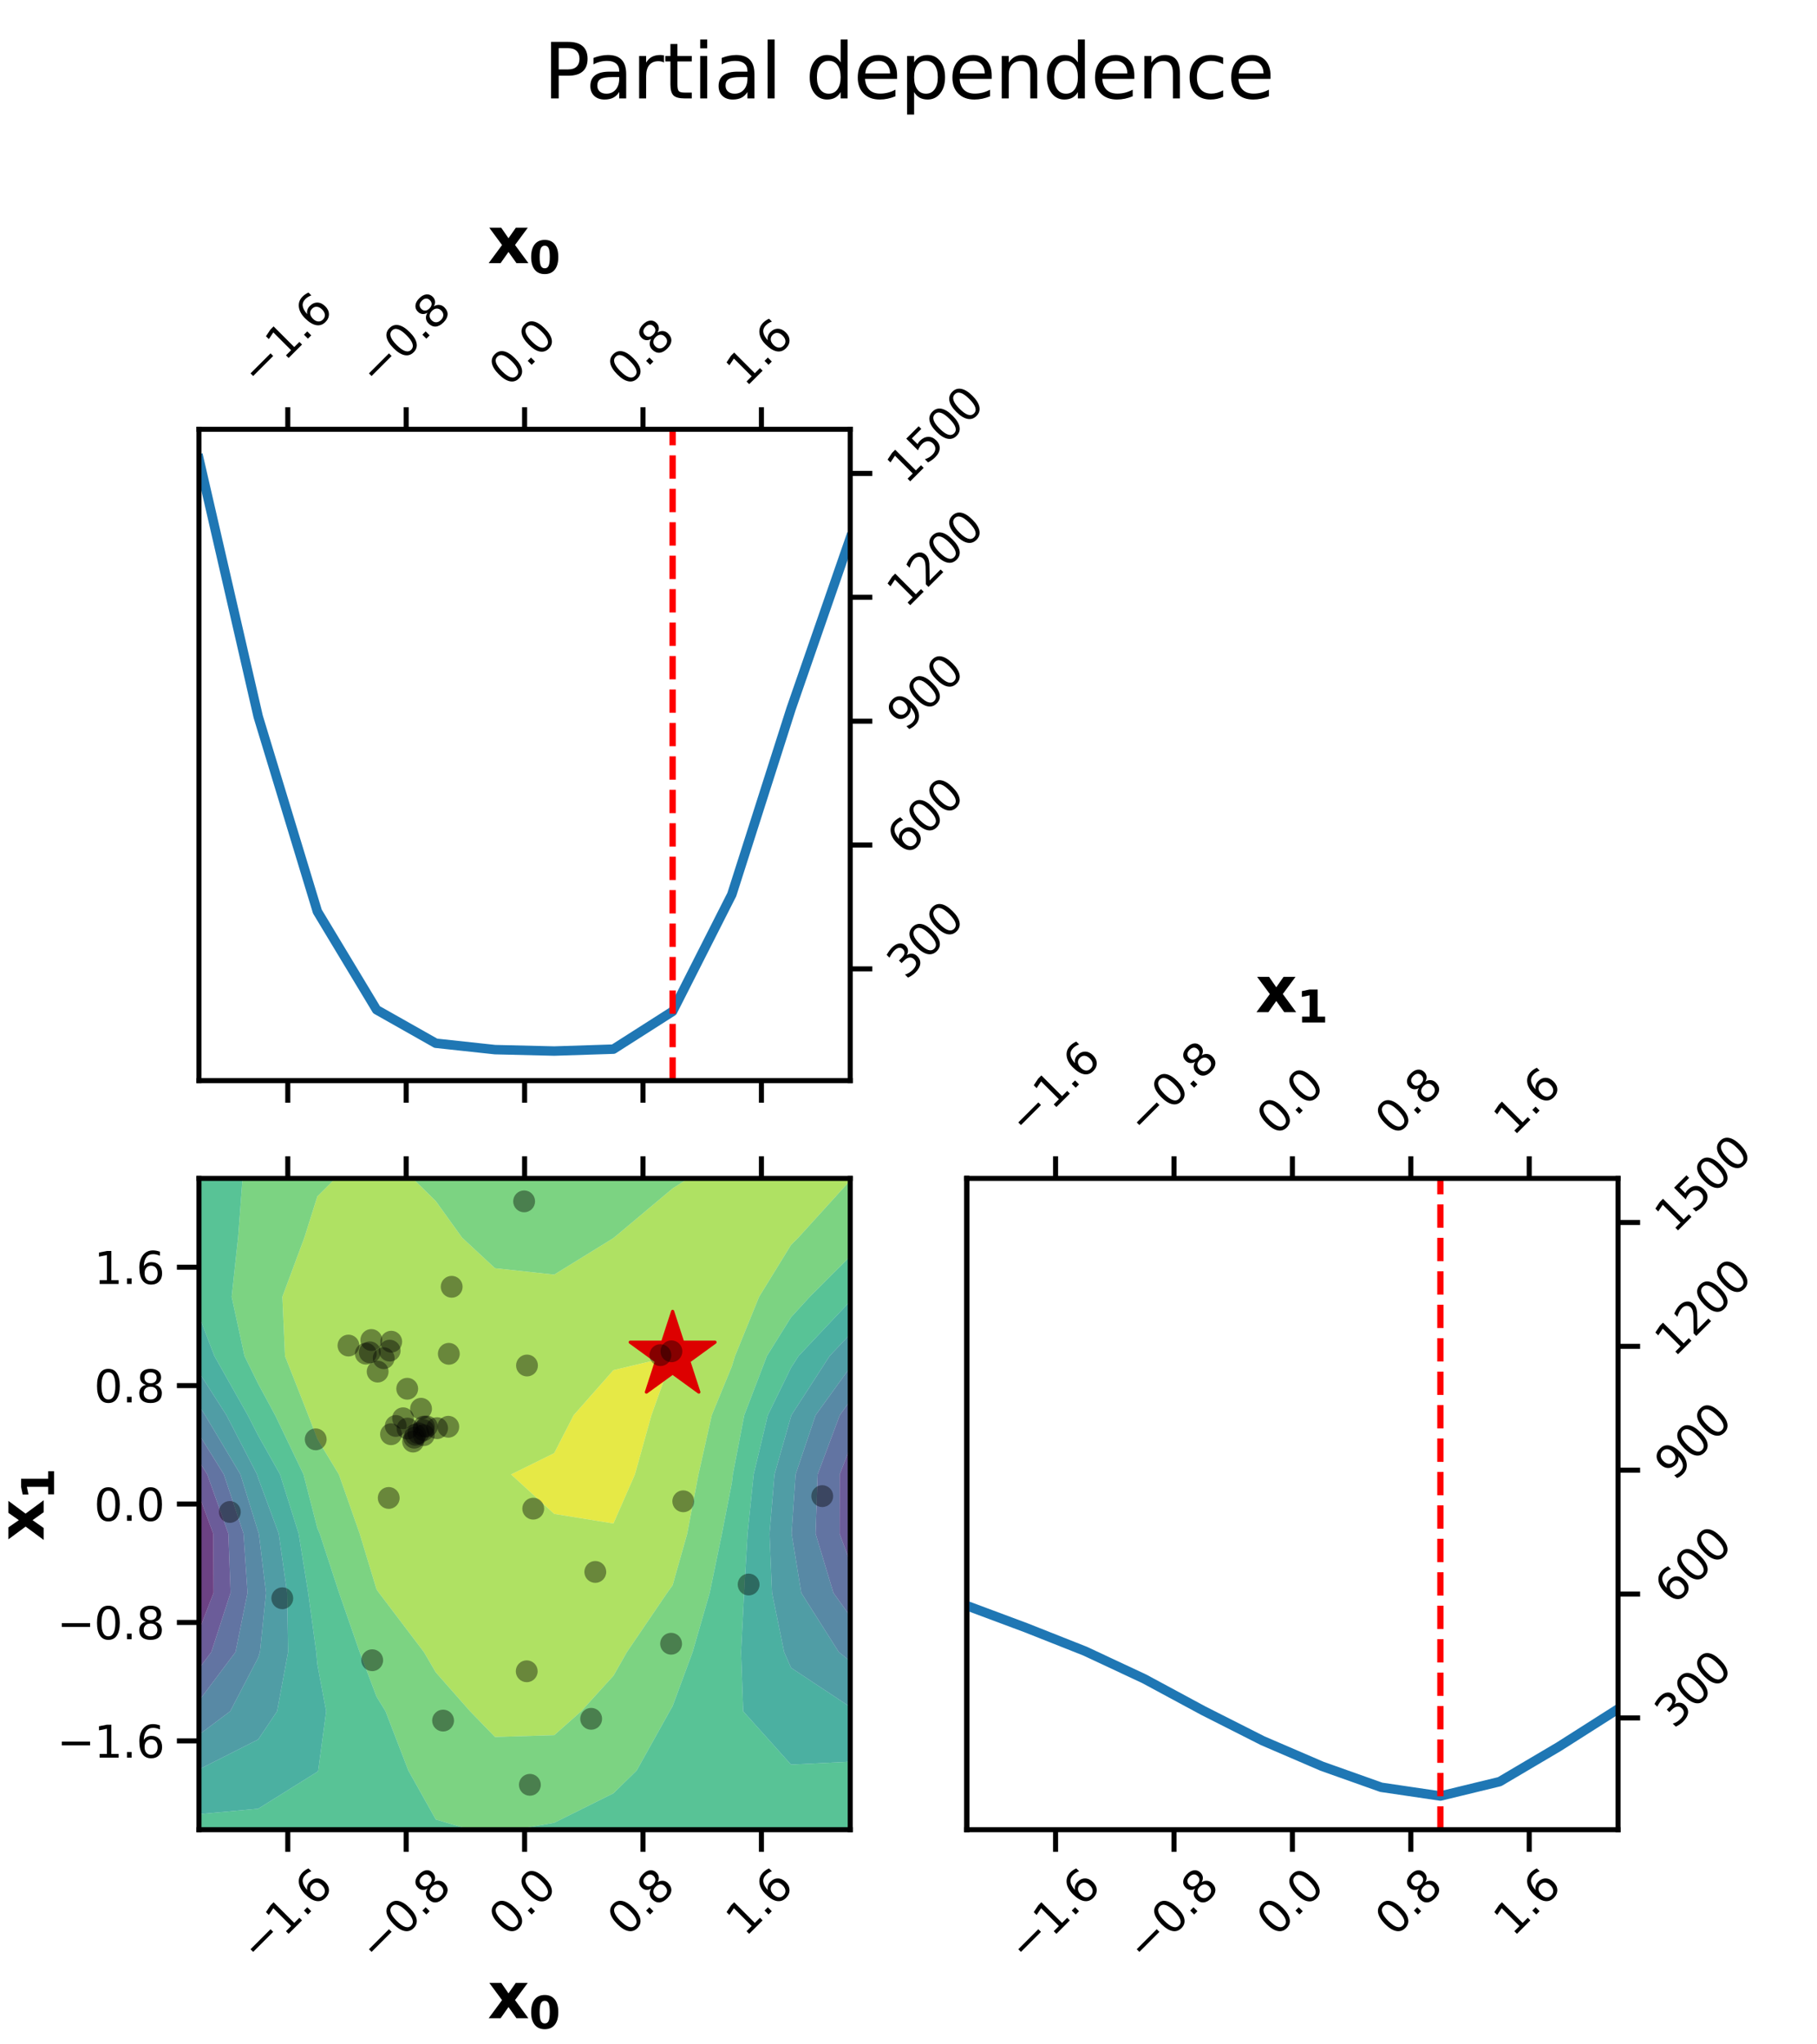 <?xml version="1.0" encoding="utf-8" standalone="no"?>
<!DOCTYPE svg PUBLIC "-//W3C//DTD SVG 1.1//EN"
  "http://www.w3.org/Graphics/SVG/1.1/DTD/svg11.dtd">
<svg xmlns:xlink="http://www.w3.org/1999/xlink" width="288pt" height="324pt" viewBox="0 0 288 324" xmlns="http://www.w3.org/2000/svg" version="1.1">
 <defs>
  <style type="text/css">*{stroke-linejoin: round; stroke-linecap: butt}</style>
 </defs>
 <g id="figure_1">
  <g id="patch_1">
   <path d="M 0 324 
L 288 324 
L 288 0 
L 0 0 
z
" style="fill: #ffffff"/>
  </g>
  <g id="axes_1">
   <g id="patch_2">
    <path d="M 31.538 171.268 
L 134.766 171.268 
L 134.766 68.04 
L 31.538 68.04 
z
" style="fill: #ffffff"/>
   </g>
   <g id="matplotlib.axis_1">
    <g id="xtick_1">
     <g id="line2d_1">
      <defs>
       <path id="m08d4b303a8" d="M 0 0 
L 0 3.5 
" style="stroke: #000000; stroke-width: 0.8"/>
      </defs>
      <g>
       <use xlink:href="#m08d4b303a8" x="45.614" y="171.268" style="stroke: #000000; stroke-width: 0.8"/>
      </g>
     </g>
     <g id="line2d_2">
      <defs>
       <path id="me5a0474e5b" d="M 0 0 
L 0 -3.5 
" style="stroke: #000000; stroke-width: 0.8"/>
      </defs>
      <g>
       <use xlink:href="#me5a0474e5b" x="45.614" y="68.04" style="stroke: #000000; stroke-width: 0.8"/>
      </g>
     </g>
     <g id="text_1">
      <!-- −1.6 -->
      <g transform="translate(40.97 61.511) rotate(-45) scale(0.07 -0.07)">
       <defs>
        <path id="DejaVuSans-2212" d="M 678 2272 
L 4684 2272 
L 4684 1741 
L 678 1741 
L 678 2272 
z
" transform="scale(0.016)"/>
        <path id="DejaVuSans-31" d="M 794 531 
L 1825 531 
L 1825 4091 
L 703 3866 
L 703 4441 
L 1819 4666 
L 2450 4666 
L 2450 531 
L 3481 531 
L 3481 0 
L 794 0 
L 794 531 
z
" transform="scale(0.016)"/>
        <path id="DejaVuSans-2e" d="M 684 794 
L 1344 794 
L 1344 0 
L 684 0 
L 684 794 
z
" transform="scale(0.016)"/>
        <path id="DejaVuSans-36" d="M 2113 2584 
Q 1688 2584 1439 2293 
Q 1191 2003 1191 1497 
Q 1191 994 1439 701 
Q 1688 409 2113 409 
Q 2538 409 2786 701 
Q 3034 994 3034 1497 
Q 3034 2003 2786 2293 
Q 2538 2584 2113 2584 
z
M 3366 4563 
L 3366 3988 
Q 3128 4100 2886 4159 
Q 2644 4219 2406 4219 
Q 1781 4219 1451 3797 
Q 1122 3375 1075 2522 
Q 1259 2794 1537 2939 
Q 1816 3084 2150 3084 
Q 2853 3084 3261 2657 
Q 3669 2231 3669 1497 
Q 3669 778 3244 343 
Q 2819 -91 2113 -91 
Q 1303 -91 875 529 
Q 447 1150 447 2328 
Q 447 3434 972 4092 
Q 1497 4750 2381 4750 
Q 2619 4750 2861 4703 
Q 3103 4656 3366 4563 
z
" transform="scale(0.016)"/>
       </defs>
       <use xlink:href="#DejaVuSans-2212"/>
       <use xlink:href="#DejaVuSans-31" x="83.789"/>
       <use xlink:href="#DejaVuSans-2e" x="147.412"/>
       <use xlink:href="#DejaVuSans-36" x="179.199"/>
      </g>
     </g>
    </g>
    <g id="xtick_2">
     <g id="line2d_3">
      <g>
       <use xlink:href="#m08d4b303a8" x="64.383" y="171.268" style="stroke: #000000; stroke-width: 0.8"/>
      </g>
     </g>
     <g id="line2d_4">
      <g>
       <use xlink:href="#me5a0474e5b" x="64.383" y="68.04" style="stroke: #000000; stroke-width: 0.8"/>
      </g>
     </g>
     <g id="text_2">
      <!-- −0.8 -->
      <g transform="translate(59.739 61.511) rotate(-45) scale(0.07 -0.07)">
       <defs>
        <path id="DejaVuSans-30" d="M 2034 4250 
Q 1547 4250 1301 3770 
Q 1056 3291 1056 2328 
Q 1056 1369 1301 889 
Q 1547 409 2034 409 
Q 2525 409 2770 889 
Q 3016 1369 3016 2328 
Q 3016 3291 2770 3770 
Q 2525 4250 2034 4250 
z
M 2034 4750 
Q 2819 4750 3233 4129 
Q 3647 3509 3647 2328 
Q 3647 1150 3233 529 
Q 2819 -91 2034 -91 
Q 1250 -91 836 529 
Q 422 1150 422 2328 
Q 422 3509 836 4129 
Q 1250 4750 2034 4750 
z
" transform="scale(0.016)"/>
        <path id="DejaVuSans-38" d="M 2034 2216 
Q 1584 2216 1326 1975 
Q 1069 1734 1069 1313 
Q 1069 891 1326 650 
Q 1584 409 2034 409 
Q 2484 409 2743 651 
Q 3003 894 3003 1313 
Q 3003 1734 2745 1975 
Q 2488 2216 2034 2216 
z
M 1403 2484 
Q 997 2584 770 2862 
Q 544 3141 544 3541 
Q 544 4100 942 4425 
Q 1341 4750 2034 4750 
Q 2731 4750 3128 4425 
Q 3525 4100 3525 3541 
Q 3525 3141 3298 2862 
Q 3072 2584 2669 2484 
Q 3125 2378 3379 2068 
Q 3634 1759 3634 1313 
Q 3634 634 3220 271 
Q 2806 -91 2034 -91 
Q 1263 -91 848 271 
Q 434 634 434 1313 
Q 434 1759 690 2068 
Q 947 2378 1403 2484 
z
M 1172 3481 
Q 1172 3119 1398 2916 
Q 1625 2713 2034 2713 
Q 2441 2713 2670 2916 
Q 2900 3119 2900 3481 
Q 2900 3844 2670 4047 
Q 2441 4250 2034 4250 
Q 1625 4250 1398 4047 
Q 1172 3844 1172 3481 
z
" transform="scale(0.016)"/>
       </defs>
       <use xlink:href="#DejaVuSans-2212"/>
       <use xlink:href="#DejaVuSans-30" x="83.789"/>
       <use xlink:href="#DejaVuSans-2e" x="147.412"/>
       <use xlink:href="#DejaVuSans-38" x="179.199"/>
      </g>
     </g>
    </g>
    <g id="xtick_3">
     <g id="line2d_5">
      <g>
       <use xlink:href="#m08d4b303a8" x="83.152" y="171.268" style="stroke: #000000; stroke-width: 0.8"/>
      </g>
     </g>
     <g id="line2d_6">
      <g>
       <use xlink:href="#me5a0474e5b" x="83.152" y="68.04" style="stroke: #000000; stroke-width: 0.8"/>
      </g>
     </g>
     <g id="text_3">
      <!-- 0.0 -->
      <g transform="translate(80.582 61.511) rotate(-45) scale(0.07 -0.07)">
       <use xlink:href="#DejaVuSans-30"/>
       <use xlink:href="#DejaVuSans-2e" x="63.623"/>
       <use xlink:href="#DejaVuSans-30" x="95.41"/>
      </g>
     </g>
    </g>
    <g id="xtick_4">
     <g id="line2d_7">
      <g>
       <use xlink:href="#m08d4b303a8" x="101.92" y="171.268" style="stroke: #000000; stroke-width: 0.8"/>
      </g>
     </g>
     <g id="line2d_8">
      <g>
       <use xlink:href="#me5a0474e5b" x="101.92" y="68.04" style="stroke: #000000; stroke-width: 0.8"/>
      </g>
     </g>
     <g id="text_4">
      <!-- 0.8 -->
      <g transform="translate(99.35 61.511) rotate(-45) scale(0.07 -0.07)">
       <use xlink:href="#DejaVuSans-30"/>
       <use xlink:href="#DejaVuSans-2e" x="63.623"/>
       <use xlink:href="#DejaVuSans-38" x="95.41"/>
      </g>
     </g>
    </g>
    <g id="xtick_5">
     <g id="line2d_9">
      <g>
       <use xlink:href="#m08d4b303a8" x="120.689" y="171.268" style="stroke: #000000; stroke-width: 0.8"/>
      </g>
     </g>
     <g id="line2d_10">
      <g>
       <use xlink:href="#me5a0474e5b" x="120.689" y="68.04" style="stroke: #000000; stroke-width: 0.8"/>
      </g>
     </g>
     <g id="text_5">
      <!-- 1.6 -->
      <g transform="translate(118.119 61.511) rotate(-45) scale(0.07 -0.07)">
       <use xlink:href="#DejaVuSans-31"/>
       <use xlink:href="#DejaVuSans-2e" x="63.623"/>
       <use xlink:href="#DejaVuSans-36" x="95.41"/>
      </g>
     </g>
    </g>
    <g id="text_6">
     <!-- $\mathbf{x_{0}}$ -->
     <g transform="translate(77.302 41.73) scale(0.1 -0.1)">
      <defs>
       <path id="DejaVuSans-Bold-78" d="M 1422 1791 
L 159 3500 
L 1344 3500 
L 2059 2463 
L 2784 3500 
L 3969 3500 
L 2706 1797 
L 4031 0 
L 2847 0 
L 2059 1106 
L 1281 0 
L 97 0 
L 1422 1791 
z
" transform="scale(0.016)"/>
       <path id="DejaVuSans-Bold-30" d="M 2944 2338 
Q 2944 3213 2780 3570 
Q 2616 3928 2228 3928 
Q 1841 3928 1675 3570 
Q 1509 3213 1509 2338 
Q 1509 1453 1675 1090 
Q 1841 728 2228 728 
Q 2613 728 2778 1090 
Q 2944 1453 2944 2338 
z
M 4147 2328 
Q 4147 1169 3647 539 
Q 3147 -91 2228 -91 
Q 1306 -91 806 539 
Q 306 1169 306 2328 
Q 306 3491 806 4120 
Q 1306 4750 2228 4750 
Q 3147 4750 3647 4120 
Q 4147 3491 4147 2328 
z
" transform="scale(0.016)"/>
      </defs>
      <use xlink:href="#DejaVuSans-Bold-78" transform="translate(0 0.312)"/>
      <use xlink:href="#DejaVuSans-Bold-30" transform="translate(65.459 -16.094) scale(0.7)"/>
     </g>
    </g>
   </g>
   <g id="matplotlib.axis_2">
    <g id="ytick_1">
     <g id="line2d_11">
      <defs>
       <path id="mda8d3a458b" d="M 0 0 
L 3.5 0 
" style="stroke: #000000; stroke-width: 0.8"/>
      </defs>
      <g>
       <use xlink:href="#mda8d3a458b" x="134.766" y="153.554" style="stroke: #000000; stroke-width: 0.8"/>
      </g>
     </g>
     <g id="text_7">
      <!-- 300 -->
      <g transform="translate(143.646 155.434) rotate(-45) scale(0.07 -0.07)">
       <defs>
        <path id="DejaVuSans-33" d="M 2597 2516 
Q 3050 2419 3304 2112 
Q 3559 1806 3559 1356 
Q 3559 666 3084 287 
Q 2609 -91 1734 -91 
Q 1441 -91 1130 -33 
Q 819 25 488 141 
L 488 750 
Q 750 597 1062 519 
Q 1375 441 1716 441 
Q 2309 441 2620 675 
Q 2931 909 2931 1356 
Q 2931 1769 2642 2001 
Q 2353 2234 1838 2234 
L 1294 2234 
L 1294 2753 
L 1863 2753 
Q 2328 2753 2575 2939 
Q 2822 3125 2822 3475 
Q 2822 3834 2567 4026 
Q 2313 4219 1838 4219 
Q 1578 4219 1281 4162 
Q 984 4106 628 3988 
L 628 4550 
Q 988 4650 1302 4700 
Q 1616 4750 1894 4750 
Q 2613 4750 3031 4423 
Q 3450 4097 3450 3541 
Q 3450 3153 3228 2886 
Q 3006 2619 2597 2516 
z
" transform="scale(0.016)"/>
       </defs>
       <use xlink:href="#DejaVuSans-33"/>
       <use xlink:href="#DejaVuSans-30" x="63.623"/>
       <use xlink:href="#DejaVuSans-30" x="127.246"/>
      </g>
     </g>
    </g>
    <g id="ytick_2">
     <g id="line2d_12">
      <g>
       <use xlink:href="#mda8d3a458b" x="134.766" y="133.923" style="stroke: #000000; stroke-width: 0.8"/>
      </g>
     </g>
     <g id="text_8">
      <!-- 600 -->
      <g transform="translate(143.646 135.803) rotate(-45) scale(0.07 -0.07)">
       <use xlink:href="#DejaVuSans-36"/>
       <use xlink:href="#DejaVuSans-30" x="63.623"/>
       <use xlink:href="#DejaVuSans-30" x="127.246"/>
      </g>
     </g>
    </g>
    <g id="ytick_3">
     <g id="line2d_13">
      <g>
       <use xlink:href="#mda8d3a458b" x="134.766" y="114.292" style="stroke: #000000; stroke-width: 0.8"/>
      </g>
     </g>
     <g id="text_9">
      <!-- 900 -->
      <g transform="translate(143.646 116.172) rotate(-45) scale(0.07 -0.07)">
       <defs>
        <path id="DejaVuSans-39" d="M 703 97 
L 703 672 
Q 941 559 1184 500 
Q 1428 441 1663 441 
Q 2288 441 2617 861 
Q 2947 1281 2994 2138 
Q 2813 1869 2534 1725 
Q 2256 1581 1919 1581 
Q 1219 1581 811 2004 
Q 403 2428 403 3163 
Q 403 3881 828 4315 
Q 1253 4750 1959 4750 
Q 2769 4750 3195 4129 
Q 3622 3509 3622 2328 
Q 3622 1225 3098 567 
Q 2575 -91 1691 -91 
Q 1453 -91 1209 -44 
Q 966 3 703 97 
z
M 1959 2075 
Q 2384 2075 2632 2365 
Q 2881 2656 2881 3163 
Q 2881 3666 2632 3958 
Q 2384 4250 1959 4250 
Q 1534 4250 1286 3958 
Q 1038 3666 1038 3163 
Q 1038 2656 1286 2365 
Q 1534 2075 1959 2075 
z
" transform="scale(0.016)"/>
       </defs>
       <use xlink:href="#DejaVuSans-39"/>
       <use xlink:href="#DejaVuSans-30" x="63.623"/>
       <use xlink:href="#DejaVuSans-30" x="127.246"/>
      </g>
     </g>
    </g>
    <g id="ytick_4">
     <g id="line2d_14">
      <g>
       <use xlink:href="#mda8d3a458b" x="134.766" y="94.661" style="stroke: #000000; stroke-width: 0.8"/>
      </g>
     </g>
     <g id="text_10">
      <!-- 1200 -->
      <g transform="translate(143.646 96.541) rotate(-45) scale(0.07 -0.07)">
       <defs>
        <path id="DejaVuSans-32" d="M 1228 531 
L 3431 531 
L 3431 0 
L 469 0 
L 469 531 
Q 828 903 1448 1529 
Q 2069 2156 2228 2338 
Q 2531 2678 2651 2914 
Q 2772 3150 2772 3378 
Q 2772 3750 2511 3984 
Q 2250 4219 1831 4219 
Q 1534 4219 1204 4116 
Q 875 4013 500 3803 
L 500 4441 
Q 881 4594 1212 4672 
Q 1544 4750 1819 4750 
Q 2544 4750 2975 4387 
Q 3406 4025 3406 3419 
Q 3406 3131 3298 2873 
Q 3191 2616 2906 2266 
Q 2828 2175 2409 1742 
Q 1991 1309 1228 531 
z
" transform="scale(0.016)"/>
       </defs>
       <use xlink:href="#DejaVuSans-31"/>
       <use xlink:href="#DejaVuSans-32" x="63.623"/>
       <use xlink:href="#DejaVuSans-30" x="127.246"/>
       <use xlink:href="#DejaVuSans-30" x="190.869"/>
      </g>
     </g>
    </g>
    <g id="ytick_5">
     <g id="line2d_15">
      <g>
       <use xlink:href="#mda8d3a458b" x="134.766" y="75.03" style="stroke: #000000; stroke-width: 0.8"/>
      </g>
     </g>
     <g id="text_11">
      <!-- 1500 -->
      <g transform="translate(143.646 76.91) rotate(-45) scale(0.07 -0.07)">
       <defs>
        <path id="DejaVuSans-35" d="M 691 4666 
L 3169 4666 
L 3169 4134 
L 1269 4134 
L 1269 2991 
Q 1406 3038 1543 3061 
Q 1681 3084 1819 3084 
Q 2600 3084 3056 2656 
Q 3513 2228 3513 1497 
Q 3513 744 3044 326 
Q 2575 -91 1722 -91 
Q 1428 -91 1123 -41 
Q 819 9 494 109 
L 494 744 
Q 775 591 1075 516 
Q 1375 441 1709 441 
Q 2250 441 2565 725 
Q 2881 1009 2881 1497 
Q 2881 1984 2565 2268 
Q 2250 2553 1709 2553 
Q 1456 2553 1204 2497 
Q 953 2441 691 2322 
L 691 4666 
z
" transform="scale(0.016)"/>
       </defs>
       <use xlink:href="#DejaVuSans-31"/>
       <use xlink:href="#DejaVuSans-35" x="63.623"/>
       <use xlink:href="#DejaVuSans-30" x="127.246"/>
       <use xlink:href="#DejaVuSans-30" x="190.869"/>
      </g>
     </g>
    </g>
   </g>
   <g id="line2d_16">
    <path d="M 31.538 72.732 
L 40.922 113.561 
L 50.306 144.463 
L 59.691 160.032 
L 69.075 165.337 
L 78.459 166.351 
L 87.844 166.576 
L 97.228 166.273 
L 106.613 160.286 
L 115.997 141.764 
L 125.381 112.351 
L 134.766 85.286 
" clip-path="url(#p4a9d8787e2)" style="fill: none; stroke: #1f77b4; stroke-width: 1.5; stroke-linecap: square"/>
   </g>
   <g id="line2d_17">
    <path d="M 106.613 171.268 
L 106.613 68.04 
" clip-path="url(#p4a9d8787e2)" style="fill: none; stroke-dasharray: 3.7,1.6; stroke-dashoffset: 0; stroke: #ff0000"/>
   </g>
   <g id="patch_3">
    <path d="M 31.538 171.268 
L 31.538 68.04 
" style="fill: none; stroke: #000000; stroke-width: 0.8; stroke-linejoin: miter; stroke-linecap: square"/>
   </g>
   <g id="patch_4">
    <path d="M 134.766 171.268 
L 134.766 68.04 
" style="fill: none; stroke: #000000; stroke-width: 0.8; stroke-linejoin: miter; stroke-linecap: square"/>
   </g>
   <g id="patch_5">
    <path d="M 31.538 171.268 
L 134.766 171.268 
" style="fill: none; stroke: #000000; stroke-width: 0.8; stroke-linejoin: miter; stroke-linecap: square"/>
   </g>
   <g id="patch_6">
    <path d="M 31.538 68.04 
L 134.766 68.04 
" style="fill: none; stroke: #000000; stroke-width: 0.8; stroke-linejoin: miter; stroke-linecap: square"/>
   </g>
  </g>
  <g id="axes_2">
   <g id="patch_7">
    <path d="M 31.538 289.98 
L 134.766 289.98 
L 134.766 186.752 
L 31.538 186.752 
z
" style="fill: #ffffff"/>
   </g>
   <g id="QuadContourSet_1">
    <path d="M 87.844 239.931 
L 97.228 241.449 
L 100.637 233.674 
L 103.251 224.29 
L 106.613 214.905 
L 106.613 214.905 
L 106.613 214.905 
L 106.613 214.905 
L 97.228 217.151 
L 90.929 224.29 
L 87.844 230.298 
L 81.01 233.674 
z
" clip-path="url(#p99e0f59226)" style="fill: #dfe318; fill-opacity: 0.8"/>
    <path d="M 78.459 275.285 
L 87.844 274.996 
L 92.12 271.211 
L 97.228 265.586 
L 99.37 261.827 
L 105.744 252.443 
L 106.613 251.232 
L 108.925 243.058 
L 110.709 233.674 
L 112.817 224.29 
L 115.997 216.555 
L 116.506 214.905 
L 120.323 205.521 
L 125.381 197.3 
L 126.548 196.136 
L 134.766 187.082 
L 134.766 186.752 
L 125.381 186.752 
L 115.997 186.752 
L 109.105 186.752 
L 106.613 188.349 
L 97.325 196.136 
L 97.228 196.215 
L 87.844 202.006 
L 78.459 200.993 
L 73.233 196.136 
L 69.075 190.356 
L 65.406 186.752 
L 59.691 186.752 
L 53.158 186.752 
L 50.306 189.603 
L 48.247 196.136 
L 44.756 205.521 
L 45.171 214.905 
L 48.863 224.29 
L 50.306 228.06 
L 53.714 233.674 
L 57.01 243.058 
L 59.691 251.909 
L 60.075 252.443 
L 67.19 261.827 
L 69.075 265.047 
L 74.512 271.211 
z
M 81.01 233.674 
L 87.844 230.298 
L 90.929 224.29 
L 97.228 217.151 
L 106.613 214.905 
L 106.613 214.905 
L 106.613 214.905 
L 106.613 214.905 
L 103.251 224.29 
L 100.637 233.674 
L 97.228 241.449 
L 87.844 239.931 
z
" clip-path="url(#p99e0f59226)" style="fill: #9bd93c; fill-opacity: 0.8"/>
    <path d="M 69.075 288.361 
L 74.549 289.98 
L 78.459 289.98 
L 81.633 289.98 
L 87.844 288.878 
L 97.228 284.213 
L 100.917 280.596 
L 106.147 271.211 
L 106.613 270.39 
L 109.781 261.827 
L 112.49 252.443 
L 114.429 243.058 
L 115.997 235.023 
L 116.155 233.674 
L 117.965 224.29 
L 121.558 214.905 
L 125.381 208.771 
L 128.351 205.521 
L 134.766 199.116 
L 134.766 196.136 
L 134.766 187.082 
L 126.548 196.136 
L 125.381 197.3 
L 120.323 205.521 
L 116.506 214.905 
L 115.997 216.555 
L 112.817 224.29 
L 110.709 233.674 
L 108.925 243.058 
L 106.613 251.232 
L 105.744 252.443 
L 99.37 261.827 
L 97.228 265.586 
L 92.12 271.211 
L 87.844 274.996 
L 78.459 275.285 
L 74.512 271.211 
L 69.075 265.047 
L 67.19 261.827 
L 60.075 252.443 
L 59.691 251.909 
L 57.01 243.058 
L 53.714 233.674 
L 50.306 228.06 
L 48.863 224.29 
L 45.171 214.905 
L 44.756 205.521 
L 48.247 196.136 
L 50.306 189.603 
L 53.158 186.752 
L 50.306 186.752 
L 40.922 186.752 
L 38.447 186.752 
L 37.736 196.136 
L 36.72 205.521 
L 38.753 214.905 
L 40.922 219.317 
L 43.612 224.29 
L 48.109 233.674 
L 50.306 242.208 
L 50.679 243.058 
L 53.749 252.443 
L 57.008 261.827 
L 59.691 268.908 
L 61.106 271.211 
L 64.725 280.596 
z
M 78.459 200.993 
L 87.844 202.006 
L 97.228 196.215 
L 97.325 196.136 
L 106.613 188.349 
L 109.105 186.752 
L 106.613 186.752 
L 97.228 186.752 
L 87.844 186.752 
L 78.459 186.752 
L 69.075 186.752 
L 65.406 186.752 
L 69.075 190.356 
L 73.233 196.136 
z
" clip-path="url(#p99e0f59226)" style="fill: #5cc863; fill-opacity: 0.8"/>
    <path d="M 40.922 289.98 
L 50.306 289.98 
L 59.691 289.98 
L 69.075 289.98 
L 74.549 289.98 
L 69.075 288.361 
L 64.725 280.596 
L 61.106 271.211 
L 59.691 268.908 
L 57.008 261.827 
L 53.749 252.443 
L 50.679 243.058 
L 50.306 242.208 
L 48.109 233.674 
L 43.612 224.29 
L 40.922 219.317 
L 38.753 214.905 
L 36.72 205.521 
L 37.736 196.136 
L 38.447 186.752 
L 31.538 186.752 
L 31.538 196.136 
L 31.538 205.521 
L 31.538 208.519 
L 33.98 214.905 
L 39.273 224.29 
L 40.922 227.512 
L 44.39 233.674 
L 47.337 243.058 
L 48.851 252.443 
L 50.124 261.827 
L 50.306 263.806 
L 51.701 271.211 
L 50.439 280.596 
L 50.306 280.798 
L 40.922 286.654 
L 31.538 287.515 
L 31.538 289.98 
z
M 87.844 289.98 
L 97.228 289.98 
L 106.613 289.98 
L 115.997 289.98 
L 125.381 289.98 
L 134.766 289.98 
L 134.766 280.596 
L 134.766 279.202 
L 125.381 279.662 
L 117.802 271.211 
L 117.467 261.827 
L 117.945 252.443 
L 118.491 243.058 
L 119.458 233.674 
L 121.7 224.29 
L 125.381 216.763 
L 126.578 214.905 
L 134.766 206.219 
L 134.766 205.521 
L 134.766 199.116 
L 128.351 205.521 
L 125.381 208.771 
L 121.558 214.905 
L 117.965 224.29 
L 116.155 233.674 
L 115.997 235.023 
L 114.429 243.058 
L 112.49 252.443 
L 109.781 261.827 
L 106.613 270.39 
L 106.147 271.211 
L 100.917 280.596 
L 97.228 284.213 
L 87.844 288.878 
L 81.633 289.98 
z
" clip-path="url(#p99e0f59226)" style="fill: #2fb47c; fill-opacity: 0.8"/>
    <path d="M 40.922 286.654 
L 50.306 280.798 
L 50.439 280.596 
L 51.701 271.211 
L 50.306 263.806 
L 50.124 261.827 
L 48.851 252.443 
L 47.337 243.058 
L 44.39 233.674 
L 40.922 227.512 
L 39.273 224.29 
L 33.98 214.905 
L 31.538 208.519 
L 31.538 214.905 
L 31.538 217.486 
L 35.891 224.29 
L 40.744 233.674 
L 40.922 234.251 
L 44.182 243.058 
L 45.508 252.443 
L 45.662 261.827 
L 43.92 271.211 
L 40.922 275.678 
L 31.538 280.425 
L 31.538 280.596 
L 31.538 287.515 
z
M 125.381 279.662 
L 134.766 279.202 
L 134.766 271.211 
L 134.766 270.524 
L 125.381 264.316 
L 124.291 261.827 
L 122.368 252.443 
L 121.979 243.058 
L 122.761 233.674 
L 125.381 224.458 
L 125.437 224.29 
L 131.5 214.905 
L 134.766 211.44 
L 134.766 206.219 
L 126.578 214.905 
L 125.381 216.763 
L 121.7 224.29 
L 119.458 233.674 
L 118.491 243.058 
L 117.945 252.443 
L 117.467 261.827 
L 117.802 271.211 
z
" clip-path="url(#p99e0f59226)" style="fill: #1e9c89; fill-opacity: 0.8"/>
    <path d="M 40.922 275.678 
L 43.92 271.211 
L 45.662 261.827 
L 45.508 252.443 
L 44.182 243.058 
L 40.922 234.251 
L 40.744 233.674 
L 35.891 224.29 
L 31.538 217.486 
L 31.538 222.771 
L 32.509 224.29 
L 38.113 233.674 
L 40.922 242.773 
L 41.027 243.058 
L 42.165 252.443 
L 41.2 261.827 
L 40.922 262.707 
L 36.488 271.211 
L 31.538 274.916 
L 31.538 280.425 
z
M 125.381 264.316 
L 134.766 270.524 
L 134.766 263.281 
L 132.955 261.827 
L 127.005 252.443 
L 125.474 243.058 
L 126.104 233.674 
L 129.271 224.29 
L 134.766 216.689 
L 134.766 214.905 
L 134.766 211.44 
L 131.5 214.905 
L 125.437 224.29 
L 125.381 224.458 
L 122.761 233.674 
L 121.979 243.058 
L 122.368 252.443 
L 124.291 261.827 
z
" clip-path="url(#p99e0f59226)" style="fill: #25848e; fill-opacity: 0.8"/>
    <path d="M 36.488 271.211 
L 40.922 262.707 
L 41.2 261.827 
L 42.165 252.443 
L 41.027 243.058 
L 40.922 242.773 
L 38.113 233.674 
L 32.509 224.29 
L 31.538 222.771 
L 31.538 224.29 
L 31.538 227.314 
L 35.482 233.674 
L 38.6 243.058 
L 39.232 252.443 
L 37.328 261.827 
L 31.538 269.539 
L 31.538 271.211 
L 31.538 274.916 
z
M 134.766 263.281 
L 134.766 261.827 
L 134.766 256.156 
L 132.099 252.443 
L 129.272 243.058 
L 129.598 233.674 
L 133.105 224.29 
L 134.766 221.992 
L 134.766 216.689 
L 129.271 224.29 
L 126.104 233.674 
L 125.474 243.058 
L 127.005 252.443 
L 132.955 261.827 
z
" clip-path="url(#p99e0f59226)" style="fill: #2f6c8e; fill-opacity: 0.8"/>
    <path d="M 37.328 261.827 
L 39.232 252.443 
L 38.6 243.058 
L 35.482 233.674 
L 31.538 227.314 
L 31.538 231.557 
L 32.85 233.674 
L 36.197 243.058 
L 36.542 252.443 
L 33.494 261.827 
L 31.538 264.433 
L 31.538 269.539 
z
M 134.766 256.156 
L 134.766 252.443 
L 134.766 247.597 
L 133.07 243.058 
L 133.091 233.674 
L 134.766 229.375 
L 134.766 224.29 
L 134.766 221.992 
L 133.105 224.29 
L 129.598 233.674 
L 129.272 243.058 
L 132.099 252.443 
z
" clip-path="url(#p99e0f59226)" style="fill: #3b518b; fill-opacity: 0.8"/>
    <path d="M 33.494 261.827 
L 36.542 252.443 
L 36.197 243.058 
L 32.85 233.674 
L 31.538 231.557 
L 31.538 233.674 
L 31.538 236.939 
L 33.794 243.058 
L 33.851 252.443 
L 31.538 258.422 
L 31.538 261.827 
L 31.538 264.433 
z
M 134.766 247.597 
L 134.766 243.058 
L 134.766 233.674 
L 134.766 229.375 
L 133.091 233.674 
L 133.07 243.058 
z
" clip-path="url(#p99e0f59226)" style="fill: #463480; fill-opacity: 0.8"/>
    <path d="M 33.851 252.443 
L 33.794 243.058 
L 31.538 236.939 
L 31.538 243.058 
L 31.538 252.443 
L 31.538 258.422 
z
" clip-path="url(#p99e0f59226)" style="fill: #471365; fill-opacity: 0.8"/>
   </g>
   <g id="PathCollection_1">
    <defs>
     <path id="m06834657e1" d="M 0 -7.071 
L -1.588 -2.185 
L -6.725 -2.185 
L -2.569 0.835 
L -4.156 5.721 
L -0 2.701 
L 4.156 5.721 
L 2.569 0.835 
L 6.725 -2.185 
L 1.588 -2.185 
z
" style="stroke: #dd0000; stroke-width: 0.5"/>
    </defs>
    <g clip-path="url(#p99e0f59226)">
     <use xlink:href="#m06834657e1" x="106.613" y="214.905" style="fill: #dd0000; stroke: #dd0000; stroke-width: 0.5"/>
    </g>
   </g>
   <g id="PathCollection_2">
    <defs>
     <path id="mac974f9d37" d="M 0 1.732 
C 0.459 1.732 0.9 1.55 1.225 1.225 
C 1.55 0.9 1.732 0.459 1.732 0 
C 1.732 -0.459 1.55 -0.9 1.225 -1.225 
C 0.9 -1.55 0.459 -1.732 0 -1.732 
C -0.459 -1.732 -0.9 -1.55 -1.225 -1.225 
C -1.55 -0.9 -1.732 -0.459 -1.732 0 
C -1.732 0.459 -1.55 0.9 -1.225 1.225 
C -0.9 1.55 -0.459 1.732 0 1.732 
z
"/>
    </defs>
    <g clip-path="url(#p99e0f59226)">
     <use xlink:href="#mac974f9d37" x="71.057" y="226.119" style="fill-opacity: 0.4"/>
     <use xlink:href="#mac974f9d37" x="83.075" y="190.397" style="fill-opacity: 0.4"/>
     <use xlink:href="#mac974f9d37" x="108.299" y="237.93" style="fill-opacity: 0.4"/>
     <use xlink:href="#mac974f9d37" x="58.995" y="263.119" style="fill-opacity: 0.4"/>
     <use xlink:href="#mac974f9d37" x="59.86" y="217.379" style="fill-opacity: 0.4"/>
     <use xlink:href="#mac974f9d37" x="70.23" y="272.684" style="fill-opacity: 0.4"/>
     <use xlink:href="#mac974f9d37" x="83.488" y="264.87" style="fill-opacity: 0.4"/>
     <use xlink:href="#mac974f9d37" x="83.987" y="282.866" style="fill-opacity: 0.4"/>
     <use xlink:href="#mac974f9d37" x="83.531" y="216.411" style="fill-opacity: 0.4"/>
     <use xlink:href="#mac974f9d37" x="94.356" y="249.126" style="fill-opacity: 0.4"/>
     <use xlink:href="#mac974f9d37" x="50.04" y="228.113" style="fill-opacity: 0.4"/>
     <use xlink:href="#mac974f9d37" x="44.744" y="253.3" style="fill-opacity: 0.4"/>
     <use xlink:href="#mac974f9d37" x="36.427" y="239.622" style="fill-opacity: 0.4"/>
     <use xlink:href="#mac974f9d37" x="61.613" y="237.401" style="fill-opacity: 0.4"/>
     <use xlink:href="#mac974f9d37" x="71.591" y="203.937" style="fill-opacity: 0.4"/>
     <use xlink:href="#mac974f9d37" x="84.519" y="239.1" style="fill-opacity: 0.4"/>
     <use xlink:href="#mac974f9d37" x="130.33" y="237.114" style="fill-opacity: 0.4"/>
     <use xlink:href="#mac974f9d37" x="106.371" y="260.507" style="fill-opacity: 0.4"/>
     <use xlink:href="#mac974f9d37" x="93.7" y="272.405" style="fill-opacity: 0.4"/>
     <use xlink:href="#mac974f9d37" x="118.659" y="251.123" style="fill-opacity: 0.4"/>
     <use xlink:href="#mac974f9d37" x="55.233" y="213.251" style="fill-opacity: 0.4"/>
     <use xlink:href="#mac974f9d37" x="60.817" y="215.253" style="fill-opacity: 0.4"/>
     <use xlink:href="#mac974f9d37" x="57.982" y="214.534" style="fill-opacity: 0.4"/>
     <use xlink:href="#mac974f9d37" x="71.14" y="214.558" style="fill-opacity: 0.4"/>
     <use xlink:href="#mac974f9d37" x="61.763" y="214.055" style="fill-opacity: 0.4"/>
     <use xlink:href="#mac974f9d37" x="58.858" y="212.368" style="fill-opacity: 0.4"/>
     <use xlink:href="#mac974f9d37" x="62.011" y="212.639" style="fill-opacity: 0.4"/>
     <use xlink:href="#mac974f9d37" x="58.617" y="214.323" style="fill-opacity: 0.4"/>
     <use xlink:href="#mac974f9d37" x="66.304" y="227.149" style="fill-opacity: 0.4"/>
     <use xlink:href="#mac974f9d37" x="61.978" y="227.305" style="fill-opacity: 0.4"/>
     <use xlink:href="#mac974f9d37" x="65.474" y="228.472" style="fill-opacity: 0.4"/>
     <use xlink:href="#mac974f9d37" x="63.89" y="224.771" style="fill-opacity: 0.4"/>
     <use xlink:href="#mac974f9d37" x="64.545" y="220.096" style="fill-opacity: 0.4"/>
     <use xlink:href="#mac974f9d37" x="67.187" y="226.097" style="fill-opacity: 0.4"/>
     <use xlink:href="#mac974f9d37" x="67.174" y="227.449" style="fill-opacity: 0.4"/>
     <use xlink:href="#mac974f9d37" x="64.59" y="226.405" style="fill-opacity: 0.4"/>
     <use xlink:href="#mac974f9d37" x="65.653" y="227.849" style="fill-opacity: 0.4"/>
     <use xlink:href="#mac974f9d37" x="69.282" y="226.341" style="fill-opacity: 0.4"/>
     <use xlink:href="#mac974f9d37" x="67.662" y="226.082" style="fill-opacity: 0.4"/>
     <use xlink:href="#mac974f9d37" x="65.85" y="227.392" style="fill-opacity: 0.4"/>
     <use xlink:href="#mac974f9d37" x="66.735" y="223.263" style="fill-opacity: 0.4"/>
     <use xlink:href="#mac974f9d37" x="67.125" y="226.662" style="fill-opacity: 0.4"/>
     <use xlink:href="#mac974f9d37" x="62.728" y="225.992" style="fill-opacity: 0.4"/>
     <use xlink:href="#mac974f9d37" x="104.674" y="214.768" style="fill-opacity: 0.4"/>
     <use xlink:href="#mac974f9d37" x="106.423" y="214.163" style="fill-opacity: 0.4"/>
    </g>
   </g>
   <g id="matplotlib.axis_3">
    <g id="xtick_6">
     <g id="line2d_18">
      <g>
       <use xlink:href="#m08d4b303a8" x="45.614" y="289.98" style="stroke: #000000; stroke-width: 0.8"/>
      </g>
     </g>
     <g id="line2d_19">
      <g>
       <use xlink:href="#me5a0474e5b" x="45.614" y="186.752" style="stroke: #000000; stroke-width: 0.8"/>
      </g>
     </g>
     <g id="text_12">
      <!-- −1.6 -->
      <g transform="translate(40.97 311.26) rotate(-45) scale(0.07 -0.07)">
       <use xlink:href="#DejaVuSans-2212"/>
       <use xlink:href="#DejaVuSans-31" x="83.789"/>
       <use xlink:href="#DejaVuSans-2e" x="147.412"/>
       <use xlink:href="#DejaVuSans-36" x="179.199"/>
      </g>
     </g>
    </g>
    <g id="xtick_7">
     <g id="line2d_20">
      <g>
       <use xlink:href="#m08d4b303a8" x="64.383" y="289.98" style="stroke: #000000; stroke-width: 0.8"/>
      </g>
     </g>
     <g id="line2d_21">
      <g>
       <use xlink:href="#me5a0474e5b" x="64.383" y="186.752" style="stroke: #000000; stroke-width: 0.8"/>
      </g>
     </g>
     <g id="text_13">
      <!-- −0.8 -->
      <g transform="translate(59.739 311.26) rotate(-45) scale(0.07 -0.07)">
       <use xlink:href="#DejaVuSans-2212"/>
       <use xlink:href="#DejaVuSans-30" x="83.789"/>
       <use xlink:href="#DejaVuSans-2e" x="147.412"/>
       <use xlink:href="#DejaVuSans-38" x="179.199"/>
      </g>
     </g>
    </g>
    <g id="xtick_8">
     <g id="line2d_22">
      <g>
       <use xlink:href="#m08d4b303a8" x="83.152" y="289.98" style="stroke: #000000; stroke-width: 0.8"/>
      </g>
     </g>
     <g id="line2d_23">
      <g>
       <use xlink:href="#me5a0474e5b" x="83.152" y="186.752" style="stroke: #000000; stroke-width: 0.8"/>
      </g>
     </g>
     <g id="text_14">
      <!-- 0.0 -->
      <g transform="translate(80.582 307.113) rotate(-45) scale(0.07 -0.07)">
       <use xlink:href="#DejaVuSans-30"/>
       <use xlink:href="#DejaVuSans-2e" x="63.623"/>
       <use xlink:href="#DejaVuSans-30" x="95.41"/>
      </g>
     </g>
    </g>
    <g id="xtick_9">
     <g id="line2d_24">
      <g>
       <use xlink:href="#m08d4b303a8" x="101.92" y="289.98" style="stroke: #000000; stroke-width: 0.8"/>
      </g>
     </g>
     <g id="line2d_25">
      <g>
       <use xlink:href="#me5a0474e5b" x="101.92" y="186.752" style="stroke: #000000; stroke-width: 0.8"/>
      </g>
     </g>
     <g id="text_15">
      <!-- 0.8 -->
      <g transform="translate(99.35 307.113) rotate(-45) scale(0.07 -0.07)">
       <use xlink:href="#DejaVuSans-30"/>
       <use xlink:href="#DejaVuSans-2e" x="63.623"/>
       <use xlink:href="#DejaVuSans-38" x="95.41"/>
      </g>
     </g>
    </g>
    <g id="xtick_10">
     <g id="line2d_26">
      <g>
       <use xlink:href="#m08d4b303a8" x="120.689" y="289.98" style="stroke: #000000; stroke-width: 0.8"/>
      </g>
     </g>
     <g id="line2d_27">
      <g>
       <use xlink:href="#me5a0474e5b" x="120.689" y="186.752" style="stroke: #000000; stroke-width: 0.8"/>
      </g>
     </g>
     <g id="text_16">
      <!-- 1.6 -->
      <g transform="translate(118.119 307.113) rotate(-45) scale(0.07 -0.07)">
       <use xlink:href="#DejaVuSans-31"/>
       <use xlink:href="#DejaVuSans-2e" x="63.623"/>
       <use xlink:href="#DejaVuSans-36" x="95.41"/>
      </g>
     </g>
    </g>
    <g id="text_17">
     <!-- $\mathbf{x_{0}}$ -->
     <g transform="translate(77.302 319.888) scale(0.1 -0.1)">
      <use xlink:href="#DejaVuSans-Bold-78" transform="translate(0 0.312)"/>
      <use xlink:href="#DejaVuSans-Bold-30" transform="translate(65.459 -16.094) scale(0.7)"/>
     </g>
    </g>
   </g>
   <g id="matplotlib.axis_4">
    <g id="ytick_6">
     <g id="line2d_28">
      <defs>
       <path id="mff3388c295" d="M 0 0 
L -3.5 0 
" style="stroke: #000000; stroke-width: 0.8"/>
      </defs>
      <g>
       <use xlink:href="#mff3388c295" x="31.538" y="275.903" style="stroke: #000000; stroke-width: 0.8"/>
      </g>
     </g>
     <g id="text_18">
      <!-- −1.6 -->
      <g transform="translate(9.04 278.563) scale(0.07 -0.07)">
       <use xlink:href="#DejaVuSans-2212"/>
       <use xlink:href="#DejaVuSans-31" x="83.789"/>
       <use xlink:href="#DejaVuSans-2e" x="147.412"/>
       <use xlink:href="#DejaVuSans-36" x="179.199"/>
      </g>
     </g>
    </g>
    <g id="ytick_7">
     <g id="line2d_29">
      <g>
       <use xlink:href="#mff3388c295" x="31.538" y="257.135" style="stroke: #000000; stroke-width: 0.8"/>
      </g>
     </g>
     <g id="text_19">
      <!-- −0.8 -->
      <g transform="translate(9.04 259.794) scale(0.07 -0.07)">
       <use xlink:href="#DejaVuSans-2212"/>
       <use xlink:href="#DejaVuSans-30" x="83.789"/>
       <use xlink:href="#DejaVuSans-2e" x="147.412"/>
       <use xlink:href="#DejaVuSans-38" x="179.199"/>
      </g>
     </g>
    </g>
    <g id="ytick_8">
     <g id="line2d_30">
      <g>
       <use xlink:href="#mff3388c295" x="31.538" y="238.366" style="stroke: #000000; stroke-width: 0.8"/>
      </g>
     </g>
     <g id="text_20">
      <!-- 0.0 -->
      <g transform="translate(14.905 241.025) scale(0.07 -0.07)">
       <use xlink:href="#DejaVuSans-30"/>
       <use xlink:href="#DejaVuSans-2e" x="63.623"/>
       <use xlink:href="#DejaVuSans-30" x="95.41"/>
      </g>
     </g>
    </g>
    <g id="ytick_9">
     <g id="line2d_31">
      <g>
       <use xlink:href="#mff3388c295" x="31.538" y="219.597" style="stroke: #000000; stroke-width: 0.8"/>
      </g>
     </g>
     <g id="text_21">
      <!-- 0.8 -->
      <g transform="translate(14.905 222.257) scale(0.07 -0.07)">
       <use xlink:href="#DejaVuSans-30"/>
       <use xlink:href="#DejaVuSans-2e" x="63.623"/>
       <use xlink:href="#DejaVuSans-38" x="95.41"/>
      </g>
     </g>
    </g>
    <g id="ytick_10">
     <g id="line2d_32">
      <g>
       <use xlink:href="#mff3388c295" x="31.538" y="200.829" style="stroke: #000000; stroke-width: 0.8"/>
      </g>
     </g>
     <g id="text_22">
      <!-- 1.6 -->
      <g transform="translate(14.905 203.488) scale(0.07 -0.07)">
       <use xlink:href="#DejaVuSans-31"/>
       <use xlink:href="#DejaVuSans-2e" x="63.623"/>
       <use xlink:href="#DejaVuSans-36" x="95.41"/>
      </g>
     </g>
    </g>
    <g id="text_23">
     <!-- $\mathbf{x_{1}}$ -->
     <g transform="translate(6.96 244.216) rotate(-90) scale(0.1 -0.1)">
      <defs>
       <path id="DejaVuSans-Bold-31" d="M 750 831 
L 1813 831 
L 1813 3847 
L 722 3622 
L 722 4441 
L 1806 4666 
L 2950 4666 
L 2950 831 
L 4013 831 
L 4013 0 
L 750 0 
L 750 831 
z
" transform="scale(0.016)"/>
      </defs>
      <use xlink:href="#DejaVuSans-Bold-78" transform="translate(0 0.312)"/>
      <use xlink:href="#DejaVuSans-Bold-31" transform="translate(65.459 -16.094) scale(0.7)"/>
     </g>
    </g>
   </g>
   <g id="patch_8">
    <path d="M 31.538 289.98 
L 31.538 186.752 
" style="fill: none; stroke: #000000; stroke-width: 0.8; stroke-linejoin: miter; stroke-linecap: square"/>
   </g>
   <g id="patch_9">
    <path d="M 134.766 289.98 
L 134.766 186.752 
" style="fill: none; stroke: #000000; stroke-width: 0.8; stroke-linejoin: miter; stroke-linecap: square"/>
   </g>
   <g id="patch_10">
    <path d="M 31.538 289.98 
L 134.766 289.98 
" style="fill: none; stroke: #000000; stroke-width: 0.8; stroke-linejoin: miter; stroke-linecap: square"/>
   </g>
   <g id="patch_11">
    <path d="M 31.538 186.752 
L 134.766 186.752 
" style="fill: none; stroke: #000000; stroke-width: 0.8; stroke-linejoin: miter; stroke-linecap: square"/>
   </g>
  </g>
  <g id="axes_3">
   <g id="patch_12">
    <path d="M 153.234 289.98 
L 256.462 289.98 
L 256.462 186.752 
L 153.234 186.752 
z
" style="fill: #ffffff"/>
   </g>
   <g id="axes_4">
    <g id="patch_13">
     <path d="M 153.234 289.98 
L 153.234 289.98 
L 153.234 186.752 
L 153.234 186.752 
z
" style="fill: #ffffff"/>
    </g>
    <g id="matplotlib.axis_5"/>
    <g id="matplotlib.axis_6">
     <g id="ytick_11">
      <g id="line2d_33">
       <defs>
        <path id="mfaa4e420c1" d="M 0 0 
L -3.5 0 
" style="stroke: #ffffff; stroke-opacity: 0; stroke-width: 0.8"/>
       </defs>
       <g>
        <use xlink:href="#mfaa4e420c1" x="153.234" y="259.179" style="fill: #ffffff; fill-opacity: 0; stroke: #ffffff; stroke-opacity: 0; stroke-width: 0.8"/>
       </g>
      </g>
     </g>
     <g id="ytick_12">
      <g id="line2d_34">
       <g>
        <use xlink:href="#mfaa4e420c1" x="153.234" y="226.46" style="fill: #ffffff; fill-opacity: 0; stroke: #ffffff; stroke-opacity: 0; stroke-width: 0.8"/>
       </g>
      </g>
     </g>
     <g id="ytick_13">
      <g id="line2d_35">
       <g>
        <use xlink:href="#mfaa4e420c1" x="153.234" y="193.742" style="fill: #ffffff; fill-opacity: 0; stroke: #ffffff; stroke-opacity: 0; stroke-width: 0.8"/>
       </g>
      </g>
     </g>
    </g>
    <g id="patch_14">
     <path d="M 153.234 289.98 
L 153.234 186.752 
" style="fill: none; stroke: #000000; stroke-width: 0.8; stroke-linejoin: miter; stroke-linecap: square"/>
    </g>
   </g>
   <g id="matplotlib.axis_7">
    <g id="xtick_11">
     <g id="line2d_36">
      <g>
       <use xlink:href="#m08d4b303a8" x="167.311" y="289.98" style="stroke: #000000; stroke-width: 0.8"/>
      </g>
     </g>
     <g id="line2d_37">
      <g>
       <use xlink:href="#me5a0474e5b" x="167.311" y="186.752" style="stroke: #000000; stroke-width: 0.8"/>
      </g>
     </g>
     <g id="text_24">
      <!-- −1.6 -->
      <g transform="translate(162.667 311.26) rotate(-45) scale(0.07 -0.07)">
       <use xlink:href="#DejaVuSans-2212"/>
       <use xlink:href="#DejaVuSans-31" x="83.789"/>
       <use xlink:href="#DejaVuSans-2e" x="147.412"/>
       <use xlink:href="#DejaVuSans-36" x="179.199"/>
      </g>
     </g>
     <g id="text_25">
      <!-- −1.6 -->
      <g transform="translate(162.667 180.223) rotate(-45) scale(0.07 -0.07)">
       <use xlink:href="#DejaVuSans-2212"/>
       <use xlink:href="#DejaVuSans-31" x="83.789"/>
       <use xlink:href="#DejaVuSans-2e" x="147.412"/>
       <use xlink:href="#DejaVuSans-36" x="179.199"/>
      </g>
     </g>
    </g>
    <g id="xtick_12">
     <g id="line2d_38">
      <g>
       <use xlink:href="#m08d4b303a8" x="186.08" y="289.98" style="stroke: #000000; stroke-width: 0.8"/>
      </g>
     </g>
     <g id="line2d_39">
      <g>
       <use xlink:href="#me5a0474e5b" x="186.08" y="186.752" style="stroke: #000000; stroke-width: 0.8"/>
      </g>
     </g>
     <g id="text_26">
      <!-- −0.8 -->
      <g transform="translate(181.436 311.26) rotate(-45) scale(0.07 -0.07)">
       <use xlink:href="#DejaVuSans-2212"/>
       <use xlink:href="#DejaVuSans-30" x="83.789"/>
       <use xlink:href="#DejaVuSans-2e" x="147.412"/>
       <use xlink:href="#DejaVuSans-38" x="179.199"/>
      </g>
     </g>
     <g id="text_27">
      <!-- −0.8 -->
      <g transform="translate(181.436 180.223) rotate(-45) scale(0.07 -0.07)">
       <use xlink:href="#DejaVuSans-2212"/>
       <use xlink:href="#DejaVuSans-30" x="83.789"/>
       <use xlink:href="#DejaVuSans-2e" x="147.412"/>
       <use xlink:href="#DejaVuSans-38" x="179.199"/>
      </g>
     </g>
    </g>
    <g id="xtick_13">
     <g id="line2d_40">
      <g>
       <use xlink:href="#m08d4b303a8" x="204.848" y="289.98" style="stroke: #000000; stroke-width: 0.8"/>
      </g>
     </g>
     <g id="line2d_41">
      <g>
       <use xlink:href="#me5a0474e5b" x="204.848" y="186.752" style="stroke: #000000; stroke-width: 0.8"/>
      </g>
     </g>
     <g id="text_28">
      <!-- 0.0 -->
      <g transform="translate(202.278 307.113) rotate(-45) scale(0.07 -0.07)">
       <use xlink:href="#DejaVuSans-30"/>
       <use xlink:href="#DejaVuSans-2e" x="63.623"/>
       <use xlink:href="#DejaVuSans-30" x="95.41"/>
      </g>
     </g>
     <g id="text_29">
      <!-- 0.0 -->
      <g transform="translate(202.278 180.223) rotate(-45) scale(0.07 -0.07)">
       <use xlink:href="#DejaVuSans-30"/>
       <use xlink:href="#DejaVuSans-2e" x="63.623"/>
       <use xlink:href="#DejaVuSans-30" x="95.41"/>
      </g>
     </g>
    </g>
    <g id="xtick_14">
     <g id="line2d_42">
      <g>
       <use xlink:href="#m08d4b303a8" x="223.617" y="289.98" style="stroke: #000000; stroke-width: 0.8"/>
      </g>
     </g>
     <g id="line2d_43">
      <g>
       <use xlink:href="#me5a0474e5b" x="223.617" y="186.752" style="stroke: #000000; stroke-width: 0.8"/>
      </g>
     </g>
     <g id="text_30">
      <!-- 0.8 -->
      <g transform="translate(221.047 307.113) rotate(-45) scale(0.07 -0.07)">
       <use xlink:href="#DejaVuSans-30"/>
       <use xlink:href="#DejaVuSans-2e" x="63.623"/>
       <use xlink:href="#DejaVuSans-38" x="95.41"/>
      </g>
     </g>
     <g id="text_31">
      <!-- 0.8 -->
      <g transform="translate(221.047 180.223) rotate(-45) scale(0.07 -0.07)">
       <use xlink:href="#DejaVuSans-30"/>
       <use xlink:href="#DejaVuSans-2e" x="63.623"/>
       <use xlink:href="#DejaVuSans-38" x="95.41"/>
      </g>
     </g>
    </g>
    <g id="xtick_15">
     <g id="line2d_44">
      <g>
       <use xlink:href="#m08d4b303a8" x="242.386" y="289.98" style="stroke: #000000; stroke-width: 0.8"/>
      </g>
     </g>
     <g id="line2d_45">
      <g>
       <use xlink:href="#me5a0474e5b" x="242.386" y="186.752" style="stroke: #000000; stroke-width: 0.8"/>
      </g>
     </g>
     <g id="text_32">
      <!-- 1.6 -->
      <g transform="translate(239.816 307.113) rotate(-45) scale(0.07 -0.07)">
       <use xlink:href="#DejaVuSans-31"/>
       <use xlink:href="#DejaVuSans-2e" x="63.623"/>
       <use xlink:href="#DejaVuSans-36" x="95.41"/>
      </g>
     </g>
     <g id="text_33">
      <!-- 1.6 -->
      <g transform="translate(239.816 180.223) rotate(-45) scale(0.07 -0.07)">
       <use xlink:href="#DejaVuSans-31"/>
       <use xlink:href="#DejaVuSans-2e" x="63.623"/>
       <use xlink:href="#DejaVuSans-36" x="95.41"/>
      </g>
     </g>
    </g>
    <g id="text_34">
     <!-- $\mathbf{x_{1}}$ -->
     <g transform="translate(198.998 160.442) scale(0.1 -0.1)">
      <use xlink:href="#DejaVuSans-Bold-78" transform="translate(0 0.312)"/>
      <use xlink:href="#DejaVuSans-Bold-31" transform="translate(65.459 -16.094) scale(0.7)"/>
     </g>
    </g>
   </g>
   <g id="matplotlib.axis_8">
    <g id="ytick_14">
     <g id="line2d_46">
      <g>
       <use xlink:href="#mda8d3a458b" x="256.462" y="272.266" style="stroke: #000000; stroke-width: 0.8"/>
      </g>
     </g>
     <g id="text_35">
      <!-- 300 -->
      <g transform="translate(265.343 274.146) rotate(-45) scale(0.07 -0.07)">
       <use xlink:href="#DejaVuSans-33"/>
       <use xlink:href="#DejaVuSans-30" x="63.623"/>
       <use xlink:href="#DejaVuSans-30" x="127.246"/>
      </g>
     </g>
    </g>
    <g id="ytick_15">
     <g id="line2d_47">
      <g>
       <use xlink:href="#mda8d3a458b" x="256.462" y="252.635" style="stroke: #000000; stroke-width: 0.8"/>
      </g>
     </g>
     <g id="text_36">
      <!-- 600 -->
      <g transform="translate(265.343 254.515) rotate(-45) scale(0.07 -0.07)">
       <use xlink:href="#DejaVuSans-36"/>
       <use xlink:href="#DejaVuSans-30" x="63.623"/>
       <use xlink:href="#DejaVuSans-30" x="127.246"/>
      </g>
     </g>
    </g>
    <g id="ytick_16">
     <g id="line2d_48">
      <g>
       <use xlink:href="#mda8d3a458b" x="256.462" y="233.004" style="stroke: #000000; stroke-width: 0.8"/>
      </g>
     </g>
     <g id="text_37">
      <!-- 900 -->
      <g transform="translate(265.343 234.884) rotate(-45) scale(0.07 -0.07)">
       <use xlink:href="#DejaVuSans-39"/>
       <use xlink:href="#DejaVuSans-30" x="63.623"/>
       <use xlink:href="#DejaVuSans-30" x="127.246"/>
      </g>
     </g>
    </g>
    <g id="ytick_17">
     <g id="line2d_49">
      <g>
       <use xlink:href="#mda8d3a458b" x="256.462" y="213.373" style="stroke: #000000; stroke-width: 0.8"/>
      </g>
     </g>
     <g id="text_38">
      <!-- 1200 -->
      <g transform="translate(265.343 215.253) rotate(-45) scale(0.07 -0.07)">
       <use xlink:href="#DejaVuSans-31"/>
       <use xlink:href="#DejaVuSans-32" x="63.623"/>
       <use xlink:href="#DejaVuSans-30" x="127.246"/>
       <use xlink:href="#DejaVuSans-30" x="190.869"/>
      </g>
     </g>
    </g>
    <g id="ytick_18">
     <g id="line2d_50">
      <g>
       <use xlink:href="#mda8d3a458b" x="256.462" y="193.742" style="stroke: #000000; stroke-width: 0.8"/>
      </g>
     </g>
     <g id="text_39">
      <!-- 1500 -->
      <g transform="translate(265.343 195.622) rotate(-45) scale(0.07 -0.07)">
       <use xlink:href="#DejaVuSans-31"/>
       <use xlink:href="#DejaVuSans-35" x="63.623"/>
       <use xlink:href="#DejaVuSans-30" x="127.246"/>
       <use xlink:href="#DejaVuSans-30" x="190.869"/>
      </g>
     </g>
    </g>
   </g>
   <g id="line2d_51">
    <path d="M 153.234 254.472 
L 162.619 257.972 
L 172.003 261.687 
L 181.387 266.078 
L 190.772 271.138 
L 200.156 275.885 
L 209.541 279.924 
L 218.925 283.257 
L 228.309 284.641 
L 237.694 282.364 
L 247.078 276.823 
L 256.462 270.851 
" clip-path="url(#p79d564b76b)" style="fill: none; stroke: #1f77b4; stroke-width: 1.5; stroke-linecap: square"/>
   </g>
   <g id="line2d_52">
    <path d="M 228.309 289.98 
L 228.309 186.752 
" clip-path="url(#p79d564b76b)" style="fill: none; stroke-dasharray: 3.7,1.6; stroke-dashoffset: 0; stroke: #ff0000"/>
   </g>
   <g id="patch_15">
    <path d="M 153.234 289.98 
L 153.234 186.752 
" style="fill: none; stroke: #000000; stroke-width: 0.8; stroke-linejoin: miter; stroke-linecap: square"/>
   </g>
   <g id="patch_16">
    <path d="M 256.462 289.98 
L 256.462 186.752 
" style="fill: none; stroke: #000000; stroke-width: 0.8; stroke-linejoin: miter; stroke-linecap: square"/>
   </g>
   <g id="patch_17">
    <path d="M 153.234 289.98 
L 256.462 289.98 
" style="fill: none; stroke: #000000; stroke-width: 0.8; stroke-linejoin: miter; stroke-linecap: square"/>
   </g>
   <g id="patch_18">
    <path d="M 153.234 186.752 
L 256.462 186.752 
" style="fill: none; stroke: #000000; stroke-width: 0.8; stroke-linejoin: miter; stroke-linecap: square"/>
   </g>
  </g>
  <g id="text_40">
   <!-- Partial dependence -->
   <g transform="translate(86.14 15.598) scale(0.12 -0.12)">
    <defs>
     <path id="DejaVuSans-50" d="M 1259 4147 
L 1259 2394 
L 2053 2394 
Q 2494 2394 2734 2622 
Q 2975 2850 2975 3272 
Q 2975 3691 2734 3919 
Q 2494 4147 2053 4147 
L 1259 4147 
z
M 628 4666 
L 2053 4666 
Q 2838 4666 3239 4311 
Q 3641 3956 3641 3272 
Q 3641 2581 3239 2228 
Q 2838 1875 2053 1875 
L 1259 1875 
L 1259 0 
L 628 0 
L 628 4666 
z
" transform="scale(0.016)"/>
     <path id="DejaVuSans-61" d="M 2194 1759 
Q 1497 1759 1228 1600 
Q 959 1441 959 1056 
Q 959 750 1161 570 
Q 1363 391 1709 391 
Q 2188 391 2477 730 
Q 2766 1069 2766 1631 
L 2766 1759 
L 2194 1759 
z
M 3341 1997 
L 3341 0 
L 2766 0 
L 2766 531 
Q 2569 213 2275 61 
Q 1981 -91 1556 -91 
Q 1019 -91 701 211 
Q 384 513 384 1019 
Q 384 1609 779 1909 
Q 1175 2209 1959 2209 
L 2766 2209 
L 2766 2266 
Q 2766 2663 2505 2880 
Q 2244 3097 1772 3097 
Q 1472 3097 1187 3025 
Q 903 2953 641 2809 
L 641 3341 
Q 956 3463 1253 3523 
Q 1550 3584 1831 3584 
Q 2591 3584 2966 3190 
Q 3341 2797 3341 1997 
z
" transform="scale(0.016)"/>
     <path id="DejaVuSans-72" d="M 2631 2963 
Q 2534 3019 2420 3045 
Q 2306 3072 2169 3072 
Q 1681 3072 1420 2755 
Q 1159 2438 1159 1844 
L 1159 0 
L 581 0 
L 581 3500 
L 1159 3500 
L 1159 2956 
Q 1341 3275 1631 3429 
Q 1922 3584 2338 3584 
Q 2397 3584 2469 3576 
Q 2541 3569 2628 3553 
L 2631 2963 
z
" transform="scale(0.016)"/>
     <path id="DejaVuSans-74" d="M 1172 4494 
L 1172 3500 
L 2356 3500 
L 2356 3053 
L 1172 3053 
L 1172 1153 
Q 1172 725 1289 603 
Q 1406 481 1766 481 
L 2356 481 
L 2356 0 
L 1766 0 
Q 1100 0 847 248 
Q 594 497 594 1153 
L 594 3053 
L 172 3053 
L 172 3500 
L 594 3500 
L 594 4494 
L 1172 4494 
z
" transform="scale(0.016)"/>
     <path id="DejaVuSans-69" d="M 603 3500 
L 1178 3500 
L 1178 0 
L 603 0 
L 603 3500 
z
M 603 4863 
L 1178 4863 
L 1178 4134 
L 603 4134 
L 603 4863 
z
" transform="scale(0.016)"/>
     <path id="DejaVuSans-6c" d="M 603 4863 
L 1178 4863 
L 1178 0 
L 603 0 
L 603 4863 
z
" transform="scale(0.016)"/>
     <path id="DejaVuSans-20" transform="scale(0.016)"/>
     <path id="DejaVuSans-64" d="M 2906 2969 
L 2906 4863 
L 3481 4863 
L 3481 0 
L 2906 0 
L 2906 525 
Q 2725 213 2448 61 
Q 2172 -91 1784 -91 
Q 1150 -91 751 415 
Q 353 922 353 1747 
Q 353 2572 751 3078 
Q 1150 3584 1784 3584 
Q 2172 3584 2448 3432 
Q 2725 3281 2906 2969 
z
M 947 1747 
Q 947 1113 1208 752 
Q 1469 391 1925 391 
Q 2381 391 2643 752 
Q 2906 1113 2906 1747 
Q 2906 2381 2643 2742 
Q 2381 3103 1925 3103 
Q 1469 3103 1208 2742 
Q 947 2381 947 1747 
z
" transform="scale(0.016)"/>
     <path id="DejaVuSans-65" d="M 3597 1894 
L 3597 1613 
L 953 1613 
Q 991 1019 1311 708 
Q 1631 397 2203 397 
Q 2534 397 2845 478 
Q 3156 559 3463 722 
L 3463 178 
Q 3153 47 2828 -22 
Q 2503 -91 2169 -91 
Q 1331 -91 842 396 
Q 353 884 353 1716 
Q 353 2575 817 3079 
Q 1281 3584 2069 3584 
Q 2775 3584 3186 3129 
Q 3597 2675 3597 1894 
z
M 3022 2063 
Q 3016 2534 2758 2815 
Q 2500 3097 2075 3097 
Q 1594 3097 1305 2825 
Q 1016 2553 972 2059 
L 3022 2063 
z
" transform="scale(0.016)"/>
     <path id="DejaVuSans-70" d="M 1159 525 
L 1159 -1331 
L 581 -1331 
L 581 3500 
L 1159 3500 
L 1159 2969 
Q 1341 3281 1617 3432 
Q 1894 3584 2278 3584 
Q 2916 3584 3314 3078 
Q 3713 2572 3713 1747 
Q 3713 922 3314 415 
Q 2916 -91 2278 -91 
Q 1894 -91 1617 61 
Q 1341 213 1159 525 
z
M 3116 1747 
Q 3116 2381 2855 2742 
Q 2594 3103 2138 3103 
Q 1681 3103 1420 2742 
Q 1159 2381 1159 1747 
Q 1159 1113 1420 752 
Q 1681 391 2138 391 
Q 2594 391 2855 752 
Q 3116 1113 3116 1747 
z
" transform="scale(0.016)"/>
     <path id="DejaVuSans-6e" d="M 3513 2113 
L 3513 0 
L 2938 0 
L 2938 2094 
Q 2938 2591 2744 2837 
Q 2550 3084 2163 3084 
Q 1697 3084 1428 2787 
Q 1159 2491 1159 1978 
L 1159 0 
L 581 0 
L 581 3500 
L 1159 3500 
L 1159 2956 
Q 1366 3272 1645 3428 
Q 1925 3584 2291 3584 
Q 2894 3584 3203 3211 
Q 3513 2838 3513 2113 
z
" transform="scale(0.016)"/>
     <path id="DejaVuSans-63" d="M 3122 3366 
L 3122 2828 
Q 2878 2963 2633 3030 
Q 2388 3097 2138 3097 
Q 1578 3097 1268 2742 
Q 959 2388 959 1747 
Q 959 1106 1268 751 
Q 1578 397 2138 397 
Q 2388 397 2633 464 
Q 2878 531 3122 666 
L 3122 134 
Q 2881 22 2623 -34 
Q 2366 -91 2075 -91 
Q 1284 -91 818 406 
Q 353 903 353 1747 
Q 353 2603 823 3093 
Q 1294 3584 2113 3584 
Q 2378 3584 2631 3529 
Q 2884 3475 3122 3366 
z
" transform="scale(0.016)"/>
    </defs>
    <use xlink:href="#DejaVuSans-50"/>
    <use xlink:href="#DejaVuSans-61" x="55.803"/>
    <use xlink:href="#DejaVuSans-72" x="117.082"/>
    <use xlink:href="#DejaVuSans-74" x="158.195"/>
    <use xlink:href="#DejaVuSans-69" x="197.404"/>
    <use xlink:href="#DejaVuSans-61" x="225.188"/>
    <use xlink:href="#DejaVuSans-6c" x="286.467"/>
    <use xlink:href="#DejaVuSans-20" x="314.25"/>
    <use xlink:href="#DejaVuSans-64" x="346.037"/>
    <use xlink:href="#DejaVuSans-65" x="409.514"/>
    <use xlink:href="#DejaVuSans-70" x="471.037"/>
    <use xlink:href="#DejaVuSans-65" x="534.514"/>
    <use xlink:href="#DejaVuSans-6e" x="596.037"/>
    <use xlink:href="#DejaVuSans-64" x="659.416"/>
    <use xlink:href="#DejaVuSans-65" x="722.893"/>
    <use xlink:href="#DejaVuSans-6e" x="784.416"/>
    <use xlink:href="#DejaVuSans-63" x="847.795"/>
    <use xlink:href="#DejaVuSans-65" x="902.775"/>
   </g>
  </g>
 </g>
 <defs>
  <clipPath id="p4a9d8787e2">
   <rect x="31.538" y="68.04" width="103.228" height="103.228"/>
  </clipPath>
  <clipPath id="p99e0f59226">
   <rect x="31.538" y="186.752" width="103.228" height="103.228"/>
  </clipPath>
  <clipPath id="p79d564b76b">
   <rect x="153.234" y="186.752" width="103.228" height="103.228"/>
  </clipPath>
 </defs>
</svg>
